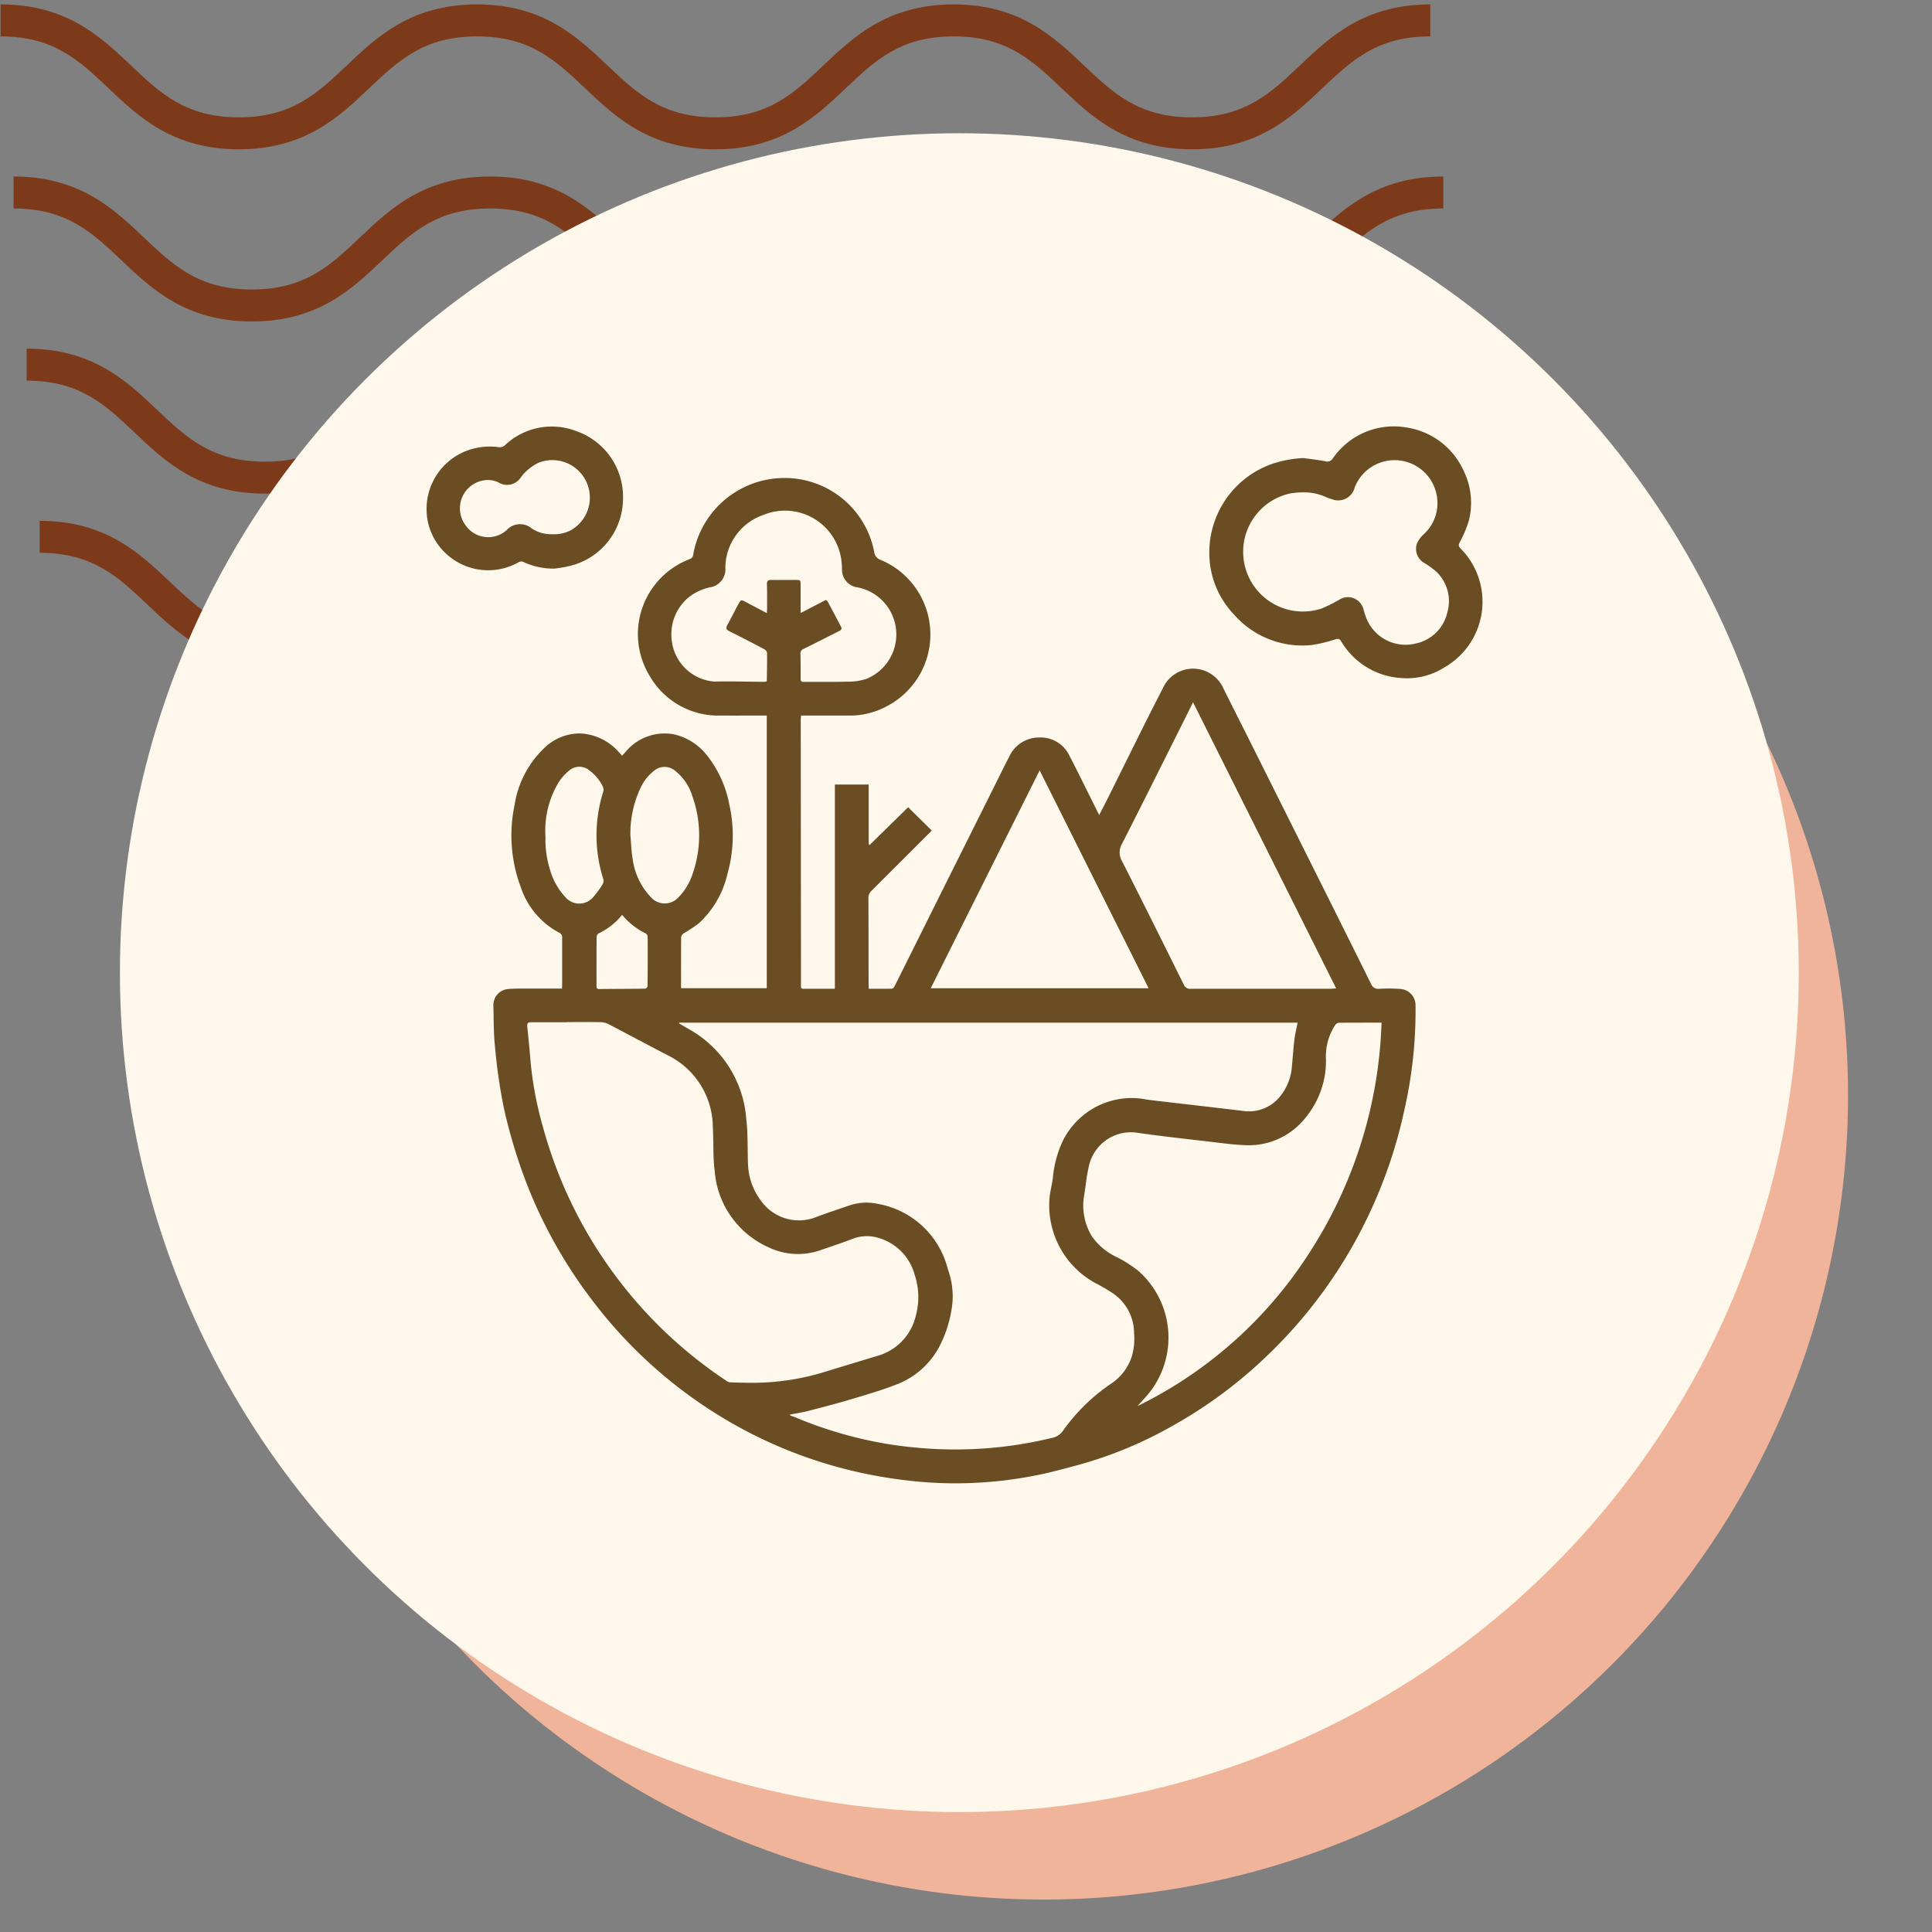 <svg xmlns="http://www.w3.org/2000/svg" xmlns:xlink="http://www.w3.org/1999/xlink" width="145" height="145" viewBox="0 0 145 145">
  <rect x="0" y="0" width="145" height="145" fill="#808080" stroke="none"/>
  <defs>
    <clipPath id="clip-path">
      <rect id="Rectangle_400938" data-name="Rectangle 400938" width="145" height="145" transform="translate(0 -0.281)" fill="none"/>
    </clipPath>
    <clipPath id="clip-path-2">
      <rect id="Rectangle_401073" data-name="Rectangle 401073" width="110.228" height="49.642" fill="#7d3a1b"/>
    </clipPath>
    <clipPath id="clip-path-3">
      <rect id="Rectangle_401176" data-name="Rectangle 401176" width="79.268" height="79.333" fill="#6a4d23"/>
    </clipPath>
  </defs>
  <g id="Group_1100312" data-name="Group 1100312" transform="translate(-308 -1975)">
    <g id="Group_1099559" data-name="Group 1099559" transform="translate(133 -7565.719)">
      <g id="Group_1099404" data-name="Group 1099404" transform="translate(175 9541)">
        <g id="Group_1099379" data-name="Group 1099379" transform="translate(0 0)">
          <rect id="Rectangle_401103" data-name="Rectangle 401103" width="145" height="145" transform="translate(0 -0.281)" fill="none"/>
          <g id="Group_1099348" data-name="Group 1099348" transform="translate(0.045 0.045)">
            <g id="Group_1099282" data-name="Group 1099282">
              <g id="Group_1099281" data-name="Group 1099281" clip-path="url(#clip-path-2)">
                <path id="Path_873375" data-name="Path 873375" d="M89.413,10.879c-4.947,0-7.506-2.426-9.765-4.567C77.431,4.213,75.522,2.4,71.529,2.4s-5.9,1.814-8.118,3.913c-2.259,2.141-4.814,4.567-9.765,4.567S46.14,8.453,43.881,6.312C41.664,4.213,39.755,2.4,35.763,2.4s-5.9,1.814-8.114,3.913c-2.259,2.141-4.818,4.567-9.765,4.567s-7.51-2.426-9.769-4.567C5.9,4.213,3.993,2.4,0,2.4V0C4.947,0,7.506,2.43,9.765,4.567c2.217,2.1,4.126,3.913,8.118,3.913S23.785,6.67,26,4.571C28.253,2.43,30.816,0,35.763,0s7.51,2.43,9.765,4.567c2.217,2.1,4.126,3.913,8.118,3.913s5.9-1.81,8.118-3.913C64.019,2.43,66.582,0,71.529,0s7.51,2.43,9.765,4.567c2.217,2.1,4.126,3.913,8.118,3.913s5.9-1.81,8.118-3.913C99.786,2.43,102.345,0,107.3,0V2.4c-3.993,0-5.9,1.814-8.118,3.913-2.259,2.141-4.818,4.567-9.765,4.567" transform="translate(2.932 38.763)" fill="#7d3a1b"/>
                <path id="Path_873376" data-name="Path 873376" d="M89.413,10.879c-4.947,0-7.51-2.426-9.765-4.571C77.431,4.209,75.522,2.4,71.529,2.4s-5.9,1.81-8.118,3.909c-2.255,2.145-4.814,4.571-9.765,4.571s-7.51-2.426-9.765-4.571C41.664,4.209,39.755,2.4,35.763,2.4s-5.9,1.814-8.115,3.909c-2.259,2.145-4.818,4.571-9.765,4.571s-7.51-2.426-9.769-4.571C5.9,4.209,3.993,2.4,0,2.4V0C4.947,0,7.51,2.426,9.765,4.567c2.217,2.1,4.126,3.913,8.118,3.913S23.785,6.67,26,4.567C28.253,2.426,30.816,0,35.763,0s7.51,2.426,9.769,4.567c2.213,2.1,4.122,3.913,8.115,3.913s5.9-1.81,8.118-3.913C64.019,2.426,66.582,0,71.529,0s7.51,2.426,9.765,4.567c2.217,2.1,4.126,3.913,8.118,3.913s5.9-1.81,8.118-3.913C99.79,2.426,102.349,0,107.3,0V2.4c-3.993,0-5.905,1.814-8.122,3.909-2.259,2.145-4.818,4.571-9.765,4.571" transform="translate(1.955 25.842)" fill="#7d3a1b"/>
                <path id="Path_873377" data-name="Path 873377" d="M89.412,10.879c-4.947,0-7.51-2.426-9.765-4.571C77.431,4.209,75.522,2.4,71.529,2.4s-5.9,1.81-8.118,3.909c-2.255,2.145-4.818,4.571-9.765,4.571s-7.51-2.426-9.765-4.571C41.664,4.209,39.755,2.4,35.763,2.4s-5.9,1.814-8.115,3.909c-2.259,2.145-4.818,4.571-9.765,4.571s-7.51-2.426-9.769-4.571C5.9,4.209,3.993,2.4,0,2.4V0C4.947,0,7.51,2.426,9.765,4.567c2.213,2.1,4.126,3.913,8.118,3.913S23.785,6.67,26,4.567C28.253,2.426,30.816,0,35.763,0s7.51,2.426,9.769,4.567c2.213,2.1,4.122,3.913,8.115,3.913s5.9-1.81,8.118-3.913C64.019,2.426,66.582,0,71.529,0s7.51,2.426,9.765,4.567c2.217,2.1,4.126,3.913,8.118,3.913s5.9-1.81,8.118-3.913C99.79,2.426,102.345,0,107.3,0V2.4c-3.993,0-5.905,1.814-8.122,3.909-2.259,2.145-4.818,4.571-9.765,4.571" transform="translate(0.977 12.921)" fill="#7d3a1b"/>
                <path id="Path_873378" data-name="Path 873378" d="M89.413,10.875c-4.947,0-7.506-2.426-9.765-4.567C77.431,4.209,75.522,2.4,71.529,2.4s-5.9,1.81-8.115,3.909c-2.259,2.141-4.818,4.567-9.769,4.567S46.14,8.449,43.881,6.308C41.664,4.209,39.755,2.4,35.763,2.4s-5.9,1.81-8.115,3.905c-2.255,2.145-4.818,4.571-9.765,4.571s-7.51-2.426-9.769-4.567C5.9,4.209,3.993,2.4,0,2.4V0C4.947,0,7.51,2.426,9.765,4.567c2.217,2.1,4.126,3.909,8.118,3.909s5.9-1.81,8.115-3.909C28.257,2.426,30.816,0,35.763,0s7.506,2.426,9.769,4.567c2.213,2.1,4.122,3.909,8.115,3.909s5.9-1.81,8.118-3.909C64.023,2.426,66.582,0,71.529,0s7.506,2.426,9.765,4.567c2.217,2.1,4.126,3.909,8.118,3.909s5.9-1.81,8.118-3.909C99.79,2.426,102.349,0,107.3,0V2.4c-4,0-5.905,1.81-8.122,3.909-2.259,2.141-4.818,4.567-9.765,4.567" transform="translate(0 0.004)" fill="#7d3a1b"/>
              </g>
            </g>
          </g>
          <path id="Path_873425" data-name="Path 873425" d="M60.362,0A60.362,60.362,0,1,1,0,60.362,60.362,60.362,0,0,1,60.362,0Z" transform="translate(17.974 21.56)" fill="#efb499"/>
          <circle id="Ellipse_11503" data-name="Ellipse 11503" cx="63" cy="63" r="63" transform="translate(9 9.719)" fill="#fef7eb"/>
        </g>
      </g>
      <g id="Group_1099405" data-name="Group 1099405" transform="translate(206.234 9571.193)">
        <g id="Group_1099389" data-name="Group 1099389" transform="translate(0 0)">
          <rect id="Rectangle_401104" data-name="Rectangle 401104" width="81" height="83" transform="translate(-0.234 -0.475)" fill="none"/>
        </g>
        <g id="Group_1099566" data-name="Group 1099566" transform="translate(0.766 1.525)">
          <g id="Group_1099565" data-name="Group 1099565" clip-path="url(#clip-path-3)">
            <path id="Path_873768" data-name="Path 873768" d="M26.54,54.744c0-.088.012-.184.012-.279,0-1.173,0-2.346,0-3.519a.375.375,0,0,0-.237-.4,6,6,0,0,1-2.862-3.39,11.093,11.093,0,0,1-.468-6.2,7.455,7.455,0,0,1,2.164-4.2A3.846,3.846,0,0,1,27.946,35.6a4.158,4.158,0,0,1,2.926,1.473c.054.056.1.117.176.2.085-.092.162-.175.239-.257a3.806,3.806,0,0,1,3.673-1.346A4.412,4.412,0,0,1,37.5,37.345a8.472,8.472,0,0,1,1.6,3.6,10.554,10.554,0,0,1-.147,5.214,7.2,7.2,0,0,1-2.164,3.709,12.789,12.789,0,0,1-1.12.74.421.421,0,0,0-.185.272c-.012,1.27-.008,2.541-.008,3.842H41.91V34.258h-.325c-1.055,0-2.111.006-3.167,0a5.931,5.931,0,0,1-5.262-2.917,6.019,6.019,0,0,1,2.954-8.818c.3-.117.271-.326.317-.547a6.959,6.959,0,0,1,8.027-5.442,6.833,6.833,0,0,1,5.516,5.426.722.722,0,0,0,.506.623,6.067,6.067,0,0,1,.42,10.987,5.863,5.863,0,0,1-2.931.688c-1.046,0-2.092,0-3.137,0h-.344c-.01.1-.025.188-.025.273q.008,9.032.017,18.064,0,.968,0,1.935c0,.126-.006.233.174.232.78,0,1.56,0,2.371,0V39.435h2.538v4.476l.072.06,2.889-2.833,1.767,1.743c-.05.055-.1.12-.164.179q-2.176,2.178-4.356,4.352a.72.72,0,0,0-.229.565c.012,2.17.011,4.34.014,6.51,0,.076.007.151.012.277.585,0,1.159,0,1.732-.007a.281.281,0,0,0,.186-.148q1.639-3.272,3.267-6.549,2.183-4.375,4.368-8.75c.331-.664.655-1.331,1-1.987a2.446,2.446,0,0,1,2.2-1.417,2.389,2.389,0,0,1,2.3,1.349c.681,1.306,1.322,2.633,1.981,3.951.077.155.156.309.261.517.2-.394.382-.732.553-1.075q1.4-2.818,2.8-5.637c.47-.943.953-1.879,1.43-2.819a2.487,2.487,0,0,1,4.481-.089c.669,1.357,1.358,2.7,2.035,4.056q2.9,5.8,5.8,11.6,1.655,3.313,3.3,6.633a.574.574,0,0,0,.633.372,12.425,12.425,0,0,1,1.61.014,1.226,1.226,0,0,1,1.1,1.229,33.71,33.71,0,0,1-.895,8.1A35.409,35.409,0,0,1,88,69.639a35.939,35.939,0,0,1-9.347,13.417,34.342,34.342,0,0,1-6.5,4.626,30.54,30.54,0,0,1-6.716,2.777c-1.194.322-2.39.659-3.6.877a30.867,30.867,0,0,1-8.315.438,36.174,36.174,0,0,1-5.053-.8,34.3,34.3,0,0,1-7.045-2.486A34.8,34.8,0,0,1,28.68,77.971a35.866,35.866,0,0,1-4.632-8.183A39.976,39.976,0,0,1,22.2,63.814a40.582,40.582,0,0,1-.678-4.6c-.121-1.054-.1-2.125-.131-3.188a1.207,1.207,0,0,1,1.09-1.242c.533-.049,1.073-.033,1.61-.036.808,0,1.617,0,2.445,0m8.82,2.56-.04.049c.27.157.539.316.811.471a8.418,8.418,0,0,1,4.245,6.74c.134,1.122.083,2.264.132,3.4a4.775,4.775,0,0,0,.911,2.618,3.494,3.494,0,0,0,4.075,1.359c.872-.338,1.764-.624,2.649-.93a4,4,0,0,1,2.087-.112A6.6,6.6,0,0,1,55.5,75.809a5.931,5.931,0,0,1,.35,2.45,9.183,9.183,0,0,1-.879,3.139,6.089,6.089,0,0,1-3.165,3c-1.091.439-2.227.772-3.355,1.111s-2.251.633-3.382.927c-.465.121-.943.191-1.423.286.02.053.021.066.026.068.145.055.293.1.436.163a31.351,31.351,0,0,0,4.49,1.484,29.067,29.067,0,0,0,4.469.757,30.757,30.757,0,0,0,10.21-.714,1.319,1.319,0,0,0,.878-.564,14.1,14.1,0,0,1,3.658-3.556A3.879,3.879,0,0,0,69.3,82.375a4.617,4.617,0,0,0,.175-1.766,3.614,3.614,0,0,0-1.63-3.017,13.834,13.834,0,0,0-1.315-.764,6.643,6.643,0,0,1-3.409-6.23c.032-.552.188-1.095.261-1.646a8.247,8.247,0,0,1,.7-2.674A5.773,5.773,0,0,1,69.943,63c.251.033.5.086.752.115,2.308.271,4.615.537,6.923.81a3,3,0,0,0,2.856-1.131,4.025,4.025,0,0,0,.851-2.236c.064-.661.106-1.324.185-1.983.05-.413.153-.819.239-1.268Zm-8.484-.04v.007c-.879,0-1.759.007-2.638,0-.25,0-.323.075-.3.325q.146,1.382.262,2.768a26.585,26.585,0,0,0,.891,4.679A33.4,33.4,0,0,0,38.941,84.227a.556.556,0,0,0,.272.076c.42.016.84.023,1.26.03a18.427,18.427,0,0,0,5.772-.811c1.313-.406,2.63-.8,3.944-1.2A4.087,4.087,0,0,0,53.1,79.28a5.294,5.294,0,0,0-.092-3.058,3.953,3.953,0,0,0-2.854-2.8,2.94,2.94,0,0,0-1.813.113c-.819.312-1.651.591-2.481.873a5.085,5.085,0,0,1-3.8-.235A6.839,6.839,0,0,1,38,68.422c-.142-1.07-.07-2.168-.139-3.25a6.053,6.053,0,0,0-3.347-5.4C33.02,59,31.535,58.2,30.038,57.42a1.36,1.36,0,0,0-.583-.149c-.86-.016-1.72-.007-2.58-.007m61.174.041c-1.114,0-2.158,0-3.2.007a.406.406,0,0,0-.272.163,4.3,4.3,0,0,0-.7,2.586,6.669,6.669,0,0,1-1.557,4.405A5.418,5.418,0,0,1,77.792,66.5c-.856-.033-1.711-.151-2.563-.252-1.87-.22-3.744-.42-5.607-.692a3.229,3.229,0,0,0-3.544,2.551c-.166.69-.223,1.405-.339,2.108a4.439,4.439,0,0,0,.57,3.126,4.746,4.746,0,0,0,1.916,1.585,9.207,9.207,0,0,1,1.616,1.048,6.677,6.677,0,0,1,.923,8.919c-.313.422-.688.8-1.035,1.193A32.011,32.011,0,0,0,82.61,74.615a33.723,33.723,0,0,0,5.44-17.31m-3.407-2.571L73.9,33.257c-.18.367-.322.659-.467.949-1.617,3.227-3.224,6.46-4.862,9.677a1.272,1.272,0,0,0,0,1.3c1.563,3.079,3.1,6.173,4.634,9.266a.514.514,0,0,0,.548.315c3.468-.006,6.937,0,10.4,0,.15,0,.3-.019.482-.031m-30.429-.007H70.568L62.389,38.373,54.214,54.727M46.35,25.578a.657.657,0,0,1,.14.138q.506.941,1,1.888c.089.17-.026.25-.157.316-.888.448-1.774.9-2.667,1.34a.342.342,0,0,0-.229.357c.013.625.016,1.251.013,1.876,0,.174.053.239.237.238,1.075-.009,2.151.014,3.225-.018a4.326,4.326,0,0,0,1.495-.217,3.6,3.6,0,0,0-.651-6.854,1.34,1.34,0,0,1-1.2-1.394c-.01-.127,0-.255-.021-.38a4.27,4.27,0,0,0-5.9-3.661A4.228,4.228,0,0,0,38.8,23.162a1.367,1.367,0,0,1-1.182,1.478,3.959,3.959,0,0,0-1.551.728,3.591,3.591,0,0,0-1.3,3.139,3.482,3.482,0,0,0,3.2,3.2c1.23-.028,2.462.011,3.693.019.075,0,.15-.012.23-.019a.768.768,0,0,0,.025-.127c.009-.674.025-1.349.015-2.023a.405.405,0,0,0-.2-.274c-.871-.461-1.746-.914-2.628-1.353-.224-.112-.287-.221-.162-.45.286-.522.552-1.055.836-1.578.193-.356.2-.352.575-.156l1.562.822c.009-.146.021-.258.021-.37,0-.6.007-1.193-.012-1.789-.008-.243.065-.334.309-.33.606.01,1.212,0,1.818,0,.4,0,.4.01.4.4,0,.681,0,1.361,0,2.086l1.9-.989M31.677,43.28c.053.583.066,1.173.168,1.747a5.128,5.128,0,0,0,1.425,2.924,1.385,1.385,0,0,0,2.018-.057,4.519,4.519,0,0,0,1.06-1.769,8.734,8.734,0,0,0-.018-5.8,3.857,3.857,0,0,0-1.36-1.97,1.222,1.222,0,0,0-1.424-.027,3.444,3.444,0,0,0-1.115,1.37,7.985,7.985,0,0,0-.755,3.585m-6.376.082a7.442,7.442,0,0,0,.317,2.378,5.072,5.072,0,0,0,1.231,2.2,1.369,1.369,0,0,0,1.992-.008A6.631,6.631,0,0,0,29.6,46.9a.515.515,0,0,0,.035-.386,10.867,10.867,0,0,1,0-6.539.533.533,0,0,0-.017-.361,3.372,3.372,0,0,0-1.012-1.233,1.171,1.171,0,0,0-1.536.014,3.76,3.76,0,0,0-.761.839A7.045,7.045,0,0,0,25.3,43.363m5.752,5.85a4.95,4.95,0,0,1-1.735,1.379.35.35,0,0,0-.177.247c-.011,1.241-.006,2.483-.01,3.724,0,.164.053.22.221.219,1.143-.011,2.286-.011,3.429-.027a.258.258,0,0,0,.182-.174q.019-1.847.009-3.694a.343.343,0,0,0-.121-.264,5.389,5.389,0,0,1-1.8-1.41" transform="translate(-16.362 -12.553)" fill="#6a4d23"/>
            <path id="Path_873769" data-name="Path 873769" d="M256.893,2.38c.549.078,1.1.136,1.647.243a.469.469,0,0,0,.538-.209A5.553,5.553,0,0,1,264.64.09a5.606,5.606,0,0,1,4.222,3.161,5.466,5.466,0,0,1,.449,3.76,8.368,8.368,0,0,1-.691,1.668c-.089.189-.134.288.036.47a5.674,5.674,0,0,1-1.174,8.927,5.213,5.213,0,0,1-3.211.816,5.637,5.637,0,0,1-4.569-2.772c-.115-.19-.229-.189-.409-.142a11.034,11.034,0,0,1-1.816.436,6.819,6.819,0,0,1-5.822-2.306,6.663,6.663,0,0,1-1.839-4.632,7.035,7.035,0,0,1,4.714-6.659,8.594,8.594,0,0,1,2.363-.439m-.1,2.577a6.318,6.318,0,0,0-.873.073,4.482,4.482,0,1,0,2.35,8.634,12.229,12.229,0,0,0,1.3-.651,1.2,1.2,0,0,1,1.817.729c.05.158.092.319.147.475a3.166,3.166,0,0,0,3.754,2.087,3.073,3.073,0,0,0,2.374-2.272,3.064,3.064,0,0,0-.816-3.129,6.385,6.385,0,0,0-.873-.634,1.22,1.22,0,0,1-.57-1.487,2.163,2.163,0,0,1,.537-.713,3.156,3.156,0,0,0,.891-3.119,3.212,3.212,0,0,0-6.1-.374,1.276,1.276,0,0,1-1.728.887,2.809,2.809,0,0,1-.414-.146,3.988,3.988,0,0,0-1.8-.36" transform="translate(-191.054 0)" fill="#6a4d23"/>
            <path id="Path_873770" data-name="Path 873770" d="M9.658,10.7a5.253,5.253,0,0,1-2.393-.505.377.377,0,0,0-.316.014A4.64,4.64,0,0,1,.216,7.59,4.678,4.678,0,0,1,2.766,1.964a4.92,4.92,0,0,1,2.685-.373.6.6,0,0,0,.416-.121A5.108,5.108,0,0,1,11.251.382a5.229,5.229,0,0,1,3.505,5.161,5.211,5.211,0,0,1-3.673,4.872,8.521,8.521,0,0,1-1.424.28M9.442,8.12a2.707,2.707,0,0,0,1.406-.3A2.815,2.815,0,0,0,8.418,2.757,3.606,3.606,0,0,0,7.1,3.838a1.23,1.23,0,0,1-1.7.39A1.855,1.855,0,0,0,4.16,4.108,2.125,2.125,0,0,0,2.942,7.453a2.069,2.069,0,0,0,3.069.373,1.361,1.361,0,0,1,1.855-.171,2.538,2.538,0,0,0,1.576.464" transform="translate(0.001 -0.026)" fill="#6a4d23"/>
          </g>
        </g>
      </g>
    </g>
  </g>
</svg>
